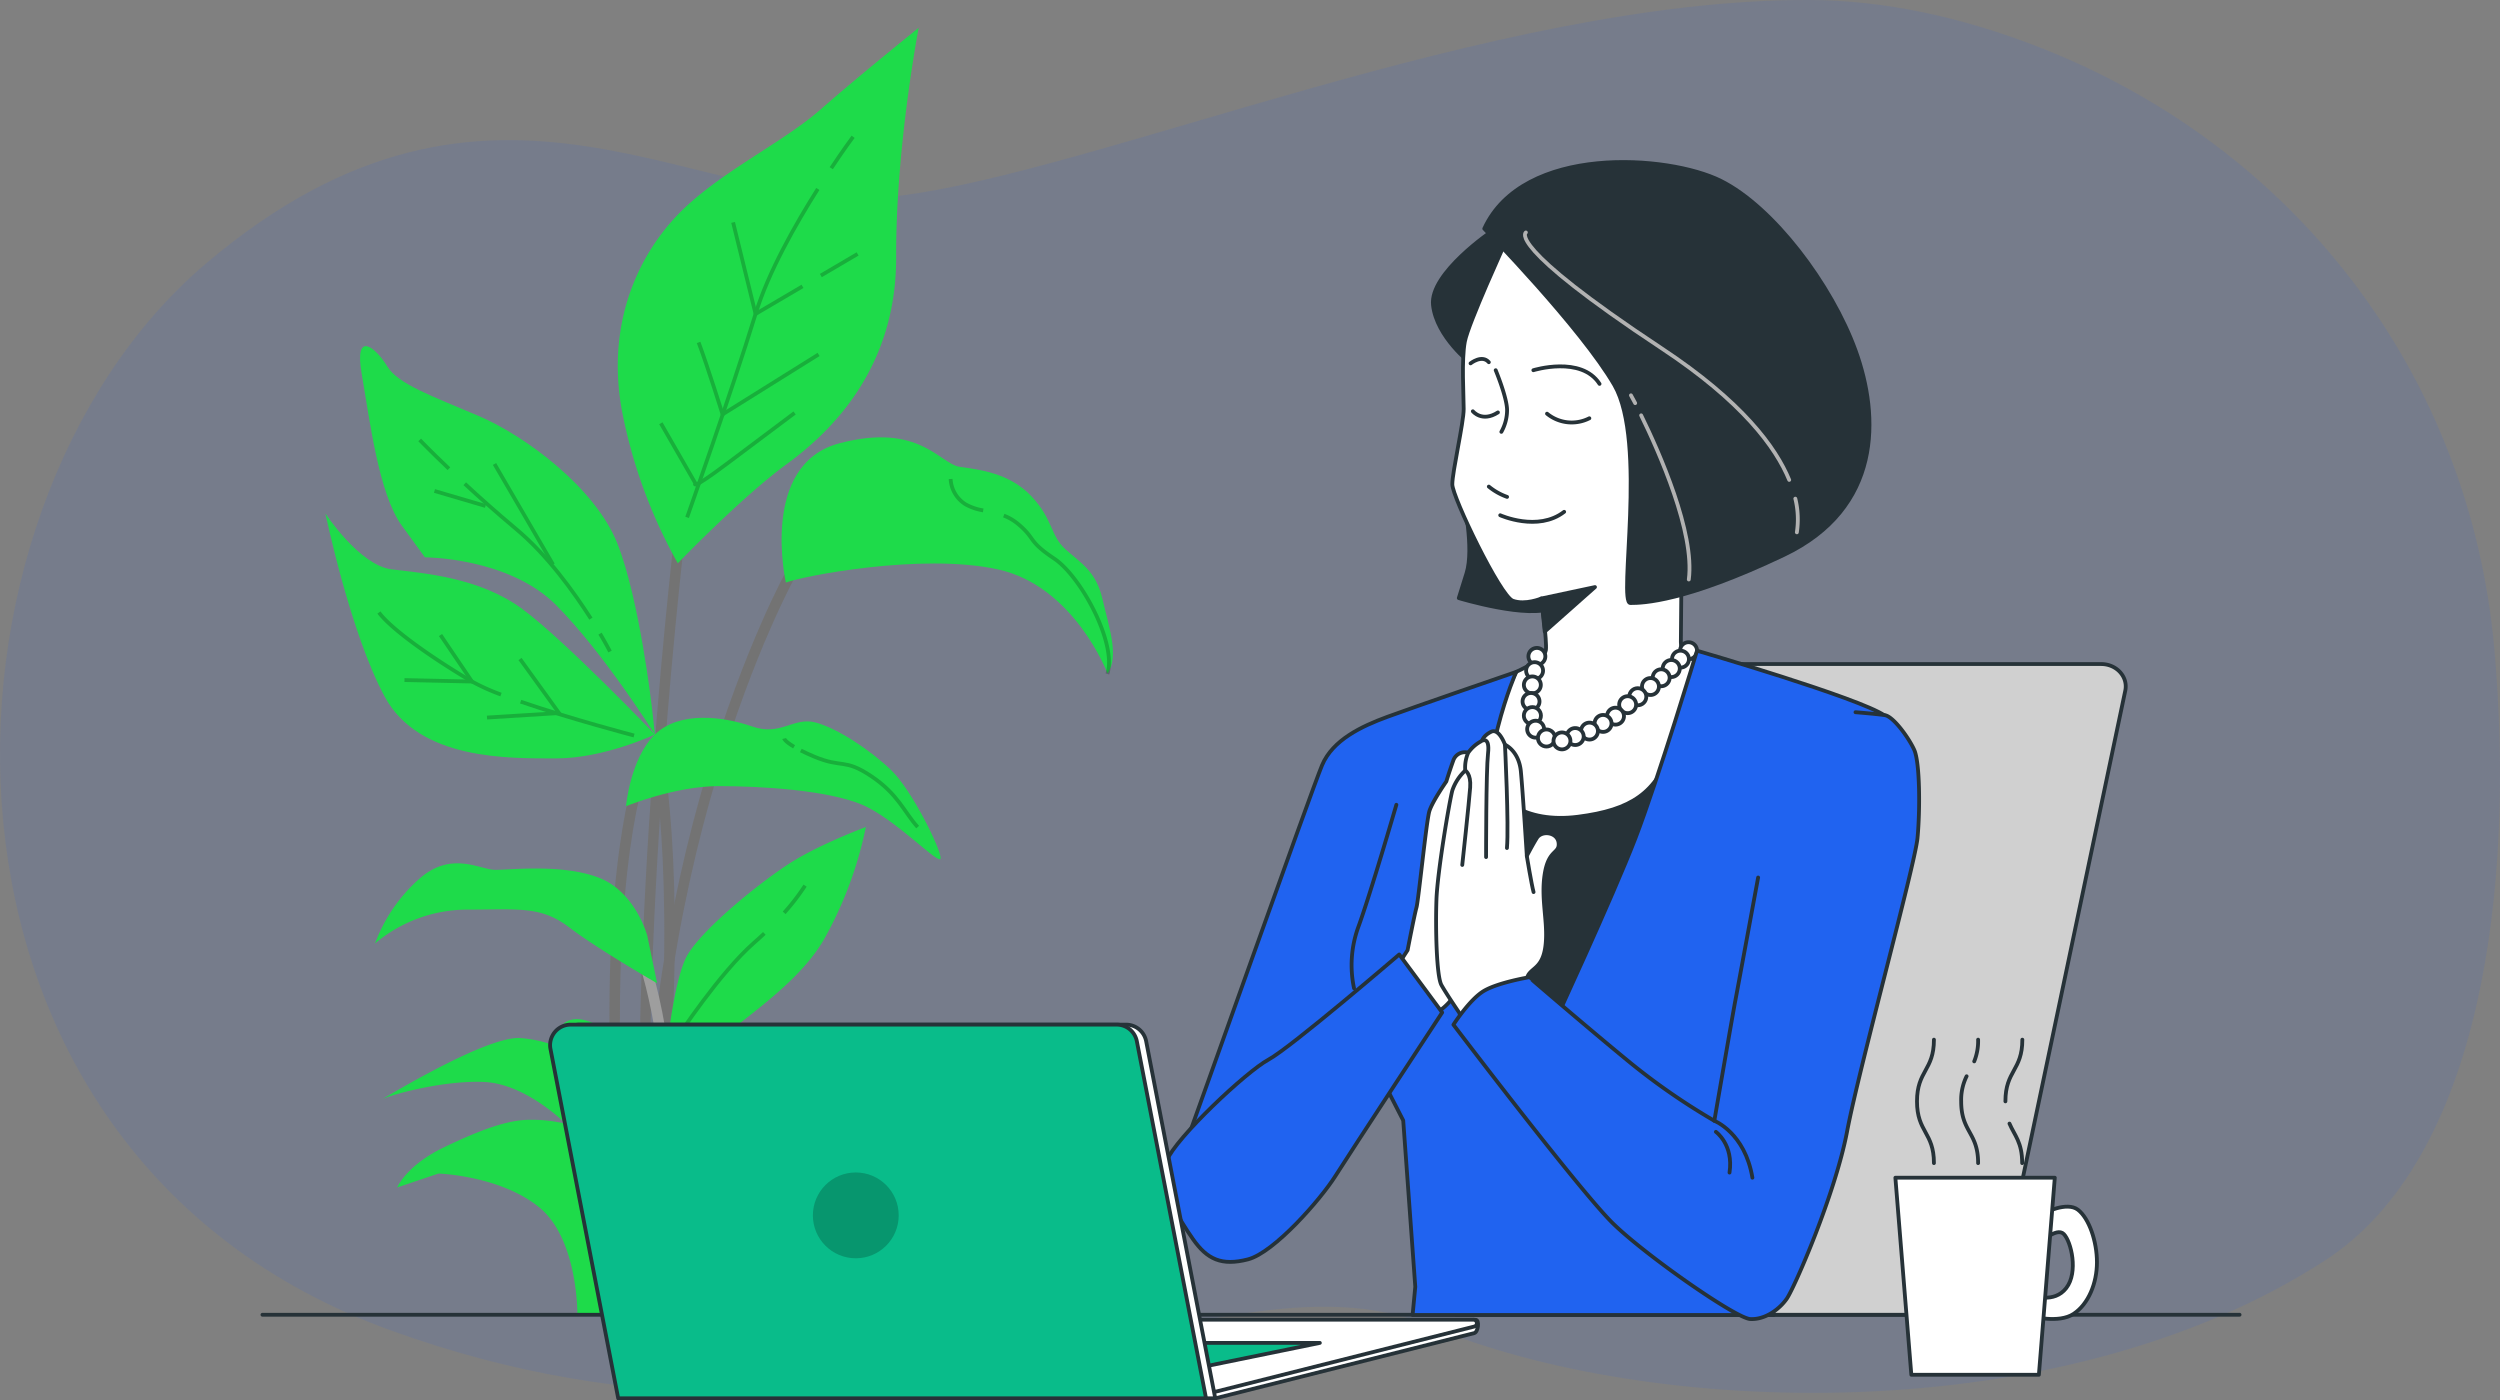 <svg xmlns="http://www.w3.org/2000/svg" width="653.752" height="366.164" viewBox="0 0 653.752 366.164">
  <rect x="0" y="0" width="653.752" height="366.164" fill="#808080" stroke="none"/>
  <g id="Group_5281" data-name="Group 5281" transform="translate(-663 -220.82)">
    <path id="Path_22234" data-name="Path 22234" d="M665.058,220.1C658.737,148.759,613.116,88.067,543.9,61.942c-18.2-6.872-37.927-11.468-58.055-11.523-82.428-.235-186.473,45-238.288,51.246S142.563,54.89,66.592,119.383s-81.371,232.04,48.429,278.951,214.386-25.095,271.655-1.192S551.359,425,620.711,380.076C661.87,353.455,670.548,282.017,665.058,220.1Z" transform="translate(650.211 170.401)" fill="#2063f0" opacity="0.1"/>
    <g id="Group_5280" data-name="Group 5280" transform="translate(731.629 228.1)">
      <g id="freepik--Plant--inject-3" transform="translate(16.479 0)">
        <path id="Path_278824" data-name="Path 278824" d="M109.807,447.776C103.167,336,146.019,258.695,146.451,257.92l2.379,1.417c-.432.764-42.885,77.414-36.311,188.384Z" transform="translate(-25.797 -116.162)" fill="#737373"/>
        <path id="Path_278825" data-name="Path 278825" d="M109.035,440.025c-4.947-83.479,8.6-193.818,8.732-194.924l2.723.443c-.144,1.107-13.657,111.2-8.721,194.438Z" transform="translate(-25.921 -117.53)" fill="#737373"/>
        <path id="Path_278826" data-name="Path 278826" d="M104.483,430.738c-4.77-44.2-3.885-75.068-2.291-93.174,1.726-19.71,4.549-28.774,4.67-29.184l2.612.919c-.111.365-11.333,37.252-2.269,121.262Z" transform="translate(-26.671 -110.777)" fill="#737373"/>
        <path id="Path_278827" data-name="Path 278827" d="M113.582,409.659l-2.723-.387c7.326-71.759.409-106.465.332-106.808l2.678-.454C113.948,302.353,120.975,337.414,113.582,409.659Z" transform="translate(-25.61 -111.457)" fill="#737373"/>
        <path id="Path_278828" data-name="Path 278828" d="M117.272,422.3l-2.734-.266c2.678-46.969-6.939-72.047-7.039-72.29l2.534-.908C110.444,349.869,119.984,374.659,117.272,422.3Z" transform="translate(-25.969 -106.46)" fill="#9e9e9e"/>
        <path id="Path_278829" data-name="Path 278829" d="M118.6,269.851a132.594,132.594,0,0,1-14.642-40.074c-4.039-22.389,4.084-40.085,14.575-51.019s27.347-18.737,37.4-27.579,25.653-21.348,25.653-21.348-6.009,31.231-5.888,59.862-16.379,45.286-28.509,54.14S118.6,269.851,118.6,269.851Z" transform="translate(-26.459 -129.83)" fill="#1edb4a"/>
        <path id="Path_278830" data-name="Path 278830" d="M142.728,264.572s-6.983-30.888,13.989-36.422,26.24,5.39,31.442,6.142,13.081,1.616,18.814,7.747,4.847,10.215,8.909,13.867,7.946,5.677,9.639,12.993,4.427,14.9,1.328,19.445c0,0-8.666-22.842-28.675-27.225S146.822,262.934,142.728,264.572Z" transform="translate(-22.329 -119.505)" fill="#1edb4a"/>
        <path id="Path_278831" data-name="Path 278831" d="M118.3,299.309s-3.221-28.11-9.02-42.686-24.049-28.11-36.234-33.312-21.16-8.356-23.96-13.015-8.732-9.894-6.64,2.081,4.427,31.231,10.458,39.565l6.065,8.322s21.857,0,34.308,12.495,25.842,33.832,25.842,33.832Z" transform="translate(-32.958 -121.804)" fill="#1edb4a"/>
        <path id="Path_278832" data-name="Path 278832" d="M119.987,302.37s-23.374-24.458-34.651-32.792-25.886-9.363-34.253-10.4S33.83,244.6,33.83,244.6s6.474,31.231,15.494,47.887,32.415,16.136,44.91,16.136S119.987,302.37,119.987,302.37Z" transform="translate(-33.83 -117.583)" fill="#1edb4a"/>
        <path id="Path_278833" data-name="Path 278833" d="M104.85,315.968s1.107-12.495,7.559-18.748,18.028-4.681,25.454-2.081,10.824-2.6,16.6-1.04,14.387,7.293,19.766,12.495,12.794,20.3,12.9,22.909-11.875-10.414-20.873-14.055-25.709-4.726-37.163-4.726S104.85,315.968,104.85,315.968Z" transform="translate(-26.252 -112.434)" fill="#1edb4a"/>
        <path id="Path_278834" data-name="Path 278834" d="M116.723,346.13s-3.077-11.41-12.594-15.1-22.986-2.081-27.092-2.081-11.665-5.213-20.2,2.6a42.232,42.232,0,0,0-11.3,16.656,37.551,37.551,0,0,1,23.6-8.854c14.044,0,19.733-1.04,27.258,4.693s22.92,14.575,22.92,14.575Z" transform="translate(-32.58 -108.764)" fill="#1edb4a"/>
        <path id="Path_278835" data-name="Path 278835" d="M120.757,385.825s2.036-26.561,6.419-33.832,20.02-19.788,27.668-24.469,18.9-8.854,18.9-8.854a101.663,101.663,0,0,1-10.813,29.14c-8.256,14.575-28.653,24.989-30.988,30.722a61.232,61.232,0,0,0-3.232,9.883s-.775-6.242,13.192-8.322,26.085,1.56,30.988,6.762,11.377,10.934,12.937,10.934,11.731,6.762,11.731,6.762-7.681,3.121-19.268,0-21.658-7.747-28.94-7.747-21.758,2.6-21.758,2.6,23.053,3.641,26.782,5.722,16.988,8.333,16.988,8.333-16.6,1.04-25.288,5.2-12.594,10.414-13,13.015-.764,6.773-.764,6.773l.31,7.8H98.313s.232-19.777-9.96-28.11-26.384-8.854-26.384-8.854l-10.79,3.641s2.379-5.733,12.074-10.414,16.877-7.282,22.61-7.282a38.016,38.016,0,0,1,9.407,1.04S84.955,385.858,74,385.338s-25.476,3.608-26.993,4.648,26.9-16.656,36.3-16.136a33.2,33.2,0,0,1,16.368,5.733l-5.08-9.374s4.427-5.2,15.317,5.2Z" transform="translate(-32.43 -109.679)" fill="#1edb4a"/>
        <g id="Group_5279" data-name="Group 5279" transform="translate(13.978 28.487)" opacity="0.2">
          <path id="Path_278836" data-name="Path 278836" d="M153.34,163.793c3.32-5.024,5.722-8.223,5.722-8.223" transform="translate(-35.055 -155.57)" fill="none" stroke="#000" stroke-width="1"/>
          <path id="Path_278837" data-name="Path 278837" d="M119.28,253.781s11.632-32.8,17.907-53.2c3.32-10.923,10.436-23.429,16.28-32.681" transform="translate(-38.69 -154.254)" fill="none" stroke="#000" stroke-width="1"/>
          <path id="Path_278838" data-name="Path 278838" d="M148.052,220.83s-7.847,5.877-17.707,13.281-8.245,5.1-8.245,5.1l-9.02-15.693" transform="translate(-39.351 -148.606)" fill="none" stroke="#000" stroke-width="1"/>
          <path id="Path_278839" data-name="Path 278839" d="M122,204.16c2.357,6.286,6.275,18.814,6.275,18.814l25.1-15.671" transform="translate(-38.399 -150.385)" fill="none" stroke="#000" stroke-width="1"/>
          <line id="Line_1731" data-name="Line 1731" y1="5.655" x2="9.617" transform="translate(115.562 30.634)" fill="none" stroke="#000" stroke-width="1"/>
          <path id="Path_278840" data-name="Path 278840" d="M130.15,175.8l5.877,23.938,12.273-7.216" transform="translate(-37.53 -153.411)" fill="none" stroke="#000" stroke-width="1"/>
          <path id="Path_278841" data-name="Path 278841" d="M194.1,245.08a13.027,13.027,0,0,1,3.774,2.213c4.7,3.929,2.357,4.316,9.418,9.031S223.738,278.6,221.2,286.493" transform="translate(-30.706 -146.019)" fill="none" stroke="#000" stroke-width="1"/>
          <path id="Path_278842" data-name="Path 278842" d="M181.55,236.43a8.267,8.267,0,0,0,3.929,6.64,13.945,13.945,0,0,0,4.593,1.572" transform="translate(-32.045 -146.942)" fill="none" stroke="#000" stroke-width="1"/>
          <path id="Path_278843" data-name="Path 278843" d="M63.737,234.726c-4.792-4.56-7.647-7.526-7.647-7.526" transform="translate(-45.432 -147.926)" fill="none" stroke="#000" stroke-width="1"/>
          <path id="Path_278844" data-name="Path 278844" d="M99.731,272.832c-4.427-6.895-11.322-16.6-19.71-23.573-4.98-4.172-9.507-8.212-13.28-11.709" transform="translate(-44.296 -146.822)" fill="none" stroke="#000" stroke-width="1"/>
          <path id="Path_278845" data-name="Path 278845" d="M101.322,277.651s-.919-1.815-2.612-4.681" transform="translate(-40.885 -143.042)" fill="none" stroke="#000" stroke-width="1"/>
          <line id="Line_1732" data-name="Line 1732" x1="15.306" y1="26.295" transform="translate(30.224 85.56)" fill="none" stroke="#000" stroke-width="1"/>
          <line id="Line_1733" data-name="Line 1733" x1="13.347" y1="3.929" transform="translate(14.531 92.62)" fill="none" stroke="#000" stroke-width="1"/>
          <path id="Path_278846" data-name="Path 278846" d="M78.389,289.439a55.06,55.06,0,0,1-7.581-3.409C61.389,280.5,50,272.695,46.46,267.98" transform="translate(-46.46 -143.575)" fill="none" stroke="#000" stroke-width="1"/>
          <path id="Path_278847" data-name="Path 278847" d="M109.61,297.9s-16.6-4.36-29.66-8.854" transform="translate(-42.886 -141.327)" fill="none" stroke="#000" stroke-width="1"/>
          <path id="Path_278848" data-name="Path 278848" d="M52.5,285.075l17.652.387L61.918,273.3" transform="translate(-45.815 -143.007)" fill="none" stroke="#000" stroke-width="1"/>
          <path id="Path_278849" data-name="Path 278849" d="M72,294.276,90.836,293.1l-10.2-14.133" transform="translate(-43.735 -142.402)" fill="none" stroke="#000" stroke-width="1"/>
          <path id="Path_278850" data-name="Path 278850" d="M146.15,300.58c.941.476,2.081,1.007,3.475,1.594,7.459,3.132,7.847.387,14.907,5.1s8.632,9.407,12.174,13.336" transform="translate(-35.822 -140.096)" fill="none" stroke="#000" stroke-width="1"/>
          <path id="Path_278851" data-name="Path 278851" d="M142.2,297.76s.177.719,2.612,2.158" transform="translate(-36.244 -140.397)" fill="none" stroke="#000" stroke-width="1"/>
          <path id="Path_278852" data-name="Path 278852" d="M142.21,339.626a57.338,57.338,0,0,0,5.478-7.116" transform="translate(-36.243 -136.689)" fill="none" stroke="#000" stroke-width="1"/>
          <path id="Path_278853" data-name="Path 278853" d="M117,370.936s11.067-16.877,20.042-24.7c.941-.819,1.837-1.638,2.678-2.435" transform="translate(-38.933 -135.484)" fill="none" stroke="#000" stroke-width="1"/>
        </g>
      </g>
      <g id="freepik--Table--inject-3" transform="translate(0 336.528)">
        <line id="Line_1734" data-name="Line 1734" x1="517.021" transform="translate(0)" fill="none" stroke="#263238" stroke-linecap="round" stroke-linejoin="round" stroke-width="1"/>
      </g>
      <g id="freepik--Character--inject-3" transform="translate(235.828 35.088)">
        <path id="Path_278854" data-name="Path 278854" d="M469.673,280.16H342.136a6.286,6.286,0,0,0-6.308,4.759L301,450.317H441.663l34.308-163.184C476.745,283.514,473.713,280.16,469.673,280.16Z" transform="translate(-224.669 -148.877)" fill="#d0d0d0" stroke="#263238" stroke-linecap="round" stroke-linejoin="round" stroke-width="1"/>
        <path id="Path_278855" data-name="Path 278855" d="M311.028,177.82s-16.424,11.067-15.494,19.4,9.85,15.228,9.85,15.228,12.24-29.549,13.137-29.881S311.028,177.82,311.028,177.82Z" transform="translate(-225.257 -159.797)" fill="#263238" stroke="#263238" stroke-linecap="round" stroke-linejoin="round" stroke-width="1"/>
        <path id="Path_278856" data-name="Path 278856" d="M302.837,241.157s2.833,12.971.808,19.456L301.62,267.1s18.637,5.666,24.724,2.424,6.884-5.268,6.884-5.268S309.721,237.914,302.837,241.157Z" transform="translate(-224.603 -153.068)" fill="#263238" stroke="#263238" stroke-linecap="round" stroke-linejoin="round" stroke-width="1"/>
        <path id="Path_278857" data-name="Path 278857" d="M300.449,298.715s32.161-2.213,48.241,0,18.017,2.634,18.017,2.634-14.155,49.2-23.163,68.505-29.582,35.691-29.582,35.691S282.111,350.819,300.449,298.715Z" transform="translate(-225.335 -147.002)" fill="#263238" stroke="#263238" stroke-linecap="round" stroke-linejoin="round" stroke-width="1"/>
        <path id="Path_278858" data-name="Path 278858" d="M314.112,180.556s-9.85,21.492-10.746,26.262-.3,14.033-.3,17.619-2.977,16.412-2.977,19.7,12.528,29.25,15.815,30.434,7.459-.587,7.459-.587,1.494,11.067,1.2,13.491-7.747,5.677-7.747,5.677-9.85,19.4-7.747,26.262,9.85,13.435,23.872,11.643,20.6-6.275,24.48-17.907,6.862-23.241,6.862-23.241-4.427.531-4.427-4.549.3-29.25.3-29.25,4.172-41.778-8.666-58.8S318.594,172.533,314.112,180.556Z" transform="translate(-224.767 -159.844)" fill="#fff" stroke="#263238" stroke-linecap="round" stroke-linejoin="round" stroke-width="1"/>
        <path id="Path_278859" data-name="Path 278859" d="M307.64,178.96s25.366,25.974,34.02,40.893.9,57.007,4.183,57.007,14.387-.321,40.1-12.561,25.078-36.112,18.814-53.421-21.592-37.628-35.315-44.445S317.789,156.881,307.64,178.96Z" transform="translate(-223.961 -161.535)" fill="#263238" stroke="#263238" stroke-linecap="round" stroke-linejoin="round" stroke-width="1"/>
        <path id="Path_278860" data-name="Path 278860" d="M344.71,221.39c4.759,9.728,14.066,30.7,12.462,42.929" transform="translate(-220.005 -155.148)" fill="none" stroke="#b2b2b2" stroke-linecap="round" stroke-linejoin="round" stroke-width="1"/>
        <path id="Path_278861" data-name="Path 278861" d="M342.3,216.66s.4.742,1.107,2.047" transform="translate(-220.262 -155.653)" fill="none" stroke="#b2b2b2" stroke-linecap="round" stroke-linejoin="round" stroke-width="1"/>
        <path id="Path_278862" data-name="Path 278862" d="M381.14,241.08a22.688,22.688,0,0,1,.4,8.8" transform="translate(-216.118 -153.047)" fill="none" stroke="#b2b2b2" stroke-linecap="round" stroke-linejoin="round" stroke-width="1"/>
        <path id="Path_278863" data-name="Path 278863" d="M317.5,178.18s-5.534,3.176,35.415,30.246c21.182,13.978,29.936,25.941,33.445,34.463" transform="translate(-222.935 -159.759)" fill="none" stroke="#b2b2b2" stroke-linecap="round" stroke-linejoin="round" stroke-width="1"/>
        <path id="Path_278864" data-name="Path 278864" d="M322.47,221a10.182,10.182,0,0,0,11.067,1.2" transform="translate(-222.378 -155.19)" fill="none" stroke="#263238" stroke-linecap="round" stroke-linejoin="round" stroke-width="1"/>
        <path id="Path_278865" data-name="Path 278865" d="M304.94,220.43s2.391,2.988,6.563.3" transform="translate(-224.249 -155.25)" fill="none" stroke="#263238" stroke-linecap="round" stroke-linejoin="round" stroke-width="1"/>
        <path id="Path_278866" data-name="Path 278866" d="M310.34,210.73s2.977,7.16,2.977,10.447a11.664,11.664,0,0,1-1.494,5.666" transform="translate(-223.673 -156.285)" fill="none" stroke="#263238" stroke-linecap="round" stroke-linejoin="round" stroke-width="1"/>
        <path id="Path_278867" data-name="Path 278867" d="M308.72,238.23a15.959,15.959,0,0,0,4.77,2.689" transform="translate(-223.846 -153.351)" fill="none" stroke="#263238" stroke-linecap="round" stroke-linejoin="round" stroke-width="1"/>
        <path id="Path_278868" data-name="Path 278868" d="M311.41,245.086s9.85,4.427,16.722-.9" transform="translate(-223.559 -152.715)" fill="none" stroke="#263238" stroke-linecap="round" stroke-linejoin="round" stroke-width="1"/>
        <path id="Path_278869" data-name="Path 278869" d="M319.24,210.827s12.528-3.885,17.309,3.575" transform="translate(-222.723 -156.383)" fill="none" stroke="#263238" stroke-linecap="round" stroke-linejoin="round" stroke-width="1"/>
        <path id="Path_278870" data-name="Path 278870" d="M304.4,209.222s2.988-2.391,4.781-.3" transform="translate(-224.307 -156.57)" fill="none" stroke="#263238" stroke-linecap="round" stroke-linejoin="round" stroke-width="1"/>
        <path id="Path_278871" data-name="Path 278871" d="M321.12,264.958l14.033-2.988-13.137,11.643Z" transform="translate(-222.522 -150.818)" fill="#263238" stroke="#263238" stroke-linecap="round" stroke-linejoin="round" stroke-width="1"/>
        <path id="Path_278872" data-name="Path 278872" d="M322.5,278.563a2.213,2.213,0,1,1-2.213-2.213A2.213,2.213,0,0,1,322.5,278.563Z" transform="translate(-222.848 -149.283)" fill="#fff" stroke="#263238" stroke-linecap="round" stroke-linejoin="round" stroke-width="1"/>
        <path id="Path_278873" data-name="Path 278873" d="M321.957,281.933a2.213,2.213,0,1,1-2.213-2.213A2.213,2.213,0,0,1,321.957,281.933Z" transform="translate(-222.906 -148.924)" fill="#fff" stroke="#263238" stroke-linecap="round" stroke-linejoin="round" stroke-width="1"/>
        <path id="Path_278874" data-name="Path 278874" d="M321.427,285.3a2.213,2.213,0,1,1-2.213-2.213A2.213,2.213,0,0,1,321.427,285.3Z" transform="translate(-222.962 -148.564)" fill="#fff" stroke="#263238" stroke-linecap="round" stroke-linejoin="round" stroke-width="1"/>
        <path id="Path_278875" data-name="Path 278875" d="M358.337,277.213A2.213,2.213,0,1,1,356.123,275,2.213,2.213,0,0,1,358.337,277.213Z" transform="translate(-219.023 -149.427)" fill="#fff" stroke="#263238" stroke-linecap="round" stroke-linejoin="round" stroke-width="1"/>
        <path id="Path_278876" data-name="Path 278876" d="M356.427,279.213A2.213,2.213,0,1,1,354.213,277,2.213,2.213,0,0,1,356.427,279.213Z" transform="translate(-219.227 -149.214)" fill="#fff" stroke="#263238" stroke-linecap="round" stroke-linejoin="round" stroke-width="1"/>
        <circle id="Ellipse_584" data-name="Ellipse 584" cx="2.236" cy="2.236" r="2.236" transform="translate(130.338 130.221)" fill="#fff" stroke="#263238" stroke-linecap="round" stroke-linejoin="round" stroke-width="1"/>
        <path id="Path_278877" data-name="Path 278877" d="M351.867,283.613a2.213,2.213,0,1,1-2.213-2.213A2.213,2.213,0,0,1,351.867,283.613Z" transform="translate(-219.714 -148.744)" fill="#fff" stroke="#263238" stroke-linecap="round" stroke-linejoin="round" stroke-width="1"/>
        <path id="Path_278878" data-name="Path 278878" d="M349.337,285.683a2.213,2.213,0,1,1-2.213-2.213A2.213,2.213,0,0,1,349.337,285.683Z" transform="translate(-219.984 -148.523)" fill="#fff" stroke="#263238" stroke-linecap="round" stroke-linejoin="round" stroke-width="1"/>
        <circle id="Ellipse_585" data-name="Ellipse 585" cx="2.236" cy="2.236" r="2.236" transform="translate(121.584 137.592)" fill="#fff" stroke="#263238" stroke-linecap="round" stroke-linejoin="round" stroke-width="1"/>
        <path id="Path_278879" data-name="Path 278879" d="M343.947,289.973a2.213,2.213,0,1,1-2.213-2.213A2.213,2.213,0,0,1,343.947,289.973Z" transform="translate(-220.559 -148.066)" fill="#fff" stroke="#263238" stroke-linecap="round" stroke-linejoin="round" stroke-width="1"/>
        <path id="Path_278880" data-name="Path 278880" d="M341.077,292.683a2.213,2.213,0,1,1-2.213-2.213A2.213,2.213,0,0,1,341.077,292.683Z" transform="translate(-220.865 -147.776)" fill="#fff" stroke="#263238" stroke-linecap="round" stroke-linejoin="round" stroke-width="1"/>
        <path id="Path_278881" data-name="Path 278881" d="M338.137,294.4a2.213,2.213,0,1,1-2.213-2.213A2.213,2.213,0,0,1,338.137,294.4Z" transform="translate(-221.179 -147.593)" fill="#fff" stroke="#263238" stroke-linecap="round" stroke-linejoin="round" stroke-width="1"/>
        <path id="Path_278882" data-name="Path 278882" d="M334.927,296.213A2.213,2.213,0,1,1,332.713,294,2.213,2.213,0,0,1,334.927,296.213Z" transform="translate(-221.522 -147.4)" fill="#fff" stroke="#263238" stroke-linecap="round" stroke-linejoin="round" stroke-width="1"/>
        <path id="Path_278883" data-name="Path 278883" d="M321.117,289.213A2.213,2.213,0,1,1,318.9,287,2.213,2.213,0,0,1,321.117,289.213Z" transform="translate(-222.995 -148.147)" fill="#fff" stroke="#263238" stroke-linecap="round" stroke-linejoin="round" stroke-width="1"/>
        <circle id="Ellipse_586" data-name="Ellipse 586" cx="2.236" cy="2.236" r="2.236" transform="translate(94.027 142.539)" fill="#fff" stroke="#263238" stroke-linecap="round" stroke-linejoin="round" stroke-width="1"/>
        <path id="Path_278884" data-name="Path 278884" d="M322.207,295.763a2.213,2.213,0,1,1-2.213-2.213A2.213,2.213,0,0,1,322.207,295.763Z" transform="translate(-222.879 -147.448)" fill="#fff" stroke="#263238" stroke-linecap="round" stroke-linejoin="round" stroke-width="1"/>
        <circle id="Ellipse_587" data-name="Ellipse 587" cx="2.236" cy="2.236" r="2.236" transform="translate(97.712 148.382)" fill="#fff" stroke="#263238" stroke-linecap="round" stroke-linejoin="round" stroke-width="1"/>
        <path id="Path_278885" data-name="Path 278885" d="M331.557,297.5a2.213,2.213,0,1,1-2.213-2.213A2.213,2.213,0,0,1,331.557,297.5Z" transform="translate(-221.881 -147.262)" fill="#fff" stroke="#263238" stroke-linecap="round" stroke-linejoin="round" stroke-width="1"/>
        <path id="Path_278886" data-name="Path 278886" d="M328.427,298.533a2.213,2.213,0,1,1-2.213-2.213A2.213,2.213,0,0,1,328.427,298.533Z" transform="translate(-222.215 -147.152)" fill="#fff" stroke="#263238" stroke-linecap="round" stroke-linejoin="round" stroke-width="1"/>
        <path id="Path_278887" data-name="Path 278887" d="M371.011,277s-10.182,33.71-16.147,49.149-21.747,49.459-21.747,49.459-14.73-20.341-17.187-45.253,7.8-47.81,7.8-47.81-27.07,9.307-33.732,11.764-14.243,5.987-17.043,12.65-34.109,95.055-35.514,98.563-4.206,3.862-.343,9.828,22.444,6.308,25.952,3.154,23.761-33.046,23.761-33.046l7.371,14.387,3.154,43.494-.7,7.371h94.391L389.924,425.1s35.1-88.382,37.916-103.466-1.405-23.152-7.747-27.668S371.011,277,371.011,277Z" transform="translate(-231.697 -149.214)" fill="#2063f0" stroke="#263238" stroke-linecap="round" stroke-linejoin="round" stroke-width="1"/>
        <path id="Path_278888" data-name="Path 278888" d="M305.643,301.111a3.209,3.209,0,0,0-3.9,2.07c-1.029,2.855-1.815,5.456-1.815,5.456s-3.63,5.2-4.427,7.747-2.855,23.374-3.375,25.2S289.8,352.75,289.8,352.75l-2.855,4.427,7.526,12.982s4.161-.255,8.057-6.231,3.9-5.456,4.67-12.982,1.56-48.573,1.56-48.573S307.2,300.591,305.643,301.111Z" transform="translate(-226.17 -146.653)" fill="#fff" stroke="#263238" stroke-linecap="round" stroke-linejoin="round" stroke-width="1"/>
        <path id="Path_278889" data-name="Path 278889" d="M319.977,366.827s-.775-5.456.52-7.271,3.9-2.081,4.427-8.046-1.295-11.7-.255-18.183,3.9-5.2,3.63-8.057-4.427-3.375-5.711-1.295-2.6,4.67-2.6,4.67-1.04-16.6-1.56-22.079-4.15-7.005-4.15-7.005-1.56-4.427-3.641-3.375-2.335,2.335-2.335,2.335a9.96,9.96,0,0,0-3.641,3.121,9.562,9.562,0,0,0-.775,4.67,12.66,12.66,0,0,0-3.375,5.19c-.775,2.866-3.9,21.3-4.161,28.575s0,20,1.306,22.333,4.67,7.271,4.67,7.271l2.081,6.242S314.267,367.867,319.977,366.827Z" transform="translate(-225.176 -147.184)" fill="#fff" stroke="#263238" stroke-linecap="round" stroke-linejoin="round" stroke-width="1"/>
        <path id="Path_278890" data-name="Path 278890" d="M303.215,305.32s1.56.775,1.295,4.427-2.07,20.264-2.07,20.264" transform="translate(-224.516 -146.192)" fill="#fff" stroke="#263238" stroke-linecap="round" stroke-linejoin="round" stroke-width="1"/>
        <path id="Path_278891" data-name="Path 278891" d="M307.13,298.294s2.07-1.217,1.549,3.32-.509,27.1-.509,27.1" transform="translate(-224.015 -146.957)" fill="#fff" stroke="#263238" stroke-linecap="round" stroke-linejoin="round" stroke-width="1"/>
        <path id="Path_278892" data-name="Path 278892" d="M312.53,299.22s1.04,21.027.52,27.015" transform="translate(-223.439 -146.843)" fill="#fff" stroke="#263238" stroke-linecap="round" stroke-linejoin="round" stroke-width="1"/>
        <path id="Path_278893" data-name="Path 278893" d="M317.69,325.5s1.262,7.636,1.771,9.451" transform="translate(-222.888 -144.039)" fill="#fff" stroke="#263238" stroke-linecap="round" stroke-linejoin="round" stroke-width="1"/>
        <path id="Path_278894" data-name="Path 278894" d="M293.474,348.78,304.7,363.953s-24.148,36.765-27.922,42.763-15.992,20.031-22.876,21.8-10.658,0-14.387-5.323-9.33-14.387-6.884-20.441,20.872-23.363,26.65-26.472S293.474,348.78,293.474,348.78Z" transform="translate(-232.029 -141.554)" fill="#2063f0" stroke="#263238" stroke-linecap="round" stroke-linejoin="round" stroke-width="1"/>
        <path id="Path_278895" data-name="Path 278895" d="M405.5,291.54s5.534.443,7.681.775,6.1,5.666,7.647,9,1.56,15.992.885,23.1-15.295,60.238-18.4,76.673-13.79,40.948-15.782,43.815-5.777,5.534-9.551,5.323-27.192-16.523-35.857-24.956-41.767-52.015-41.767-52.015,4.228-6.64,8-8.854,11.775-3.553,11.775-3.553S334.78,373.5,346.112,382.8a172.156,172.156,0,0,0,22.466,15.582s4.892-28.31,5.534-31.641,5.921-31.973,5.921-31.973" transform="translate(-224.739 -147.662)" fill="#2063f0" stroke="#263238" stroke-linecap="round" stroke-linejoin="round" stroke-width="1"/>
        <path id="Path_278896" data-name="Path 278896" d="M362,388.08s8,3.11,9.96,14.885" transform="translate(-218.16 -137.361)" fill="none" stroke="#263238" stroke-linecap="round" stroke-linejoin="round" stroke-width="1"/>
        <path id="Path_278897" data-name="Path 278897" d="M362.37,390.69s4.67,3.32,3.564,10.658" transform="translate(-218.121 -137.082)" fill="none" stroke="#263238" stroke-linecap="round" stroke-linejoin="round" stroke-width="1"/>
        <path id="Path_278898" data-name="Path 278898" d="M276.932,361.4a29.106,29.106,0,0,1,1.107-15.992c3.11-8.444,9.96-31.995,9.96-31.995" transform="translate(-227.306 -145.329)" fill="none" stroke="#263238" stroke-linecap="round" stroke-linejoin="round" stroke-width="1"/>
      </g>
      <g id="freepik--Device--inject-3" transform="translate(75.226 260.663)">
        <path id="Path_278899" data-name="Path 278899" d="M247.146,455.639l67.708-17.054c1.051-.255,1.45-3.475.376-3.475l-99.88,1.682Z" transform="translate(-73.206 -357.917)" fill="#fff" stroke="#263238" stroke-linecap="round" stroke-linejoin="round" stroke-width="1"/>
        <path id="Path_278900" data-name="Path 278900" d="M247.146,453.927l67.708-17.054a.908.908,0,0,0-.221-1.793H215.35Z" transform="translate(-73.206 -357.92)" fill="#fff" stroke="#263238" stroke-linecap="round" stroke-linejoin="round" stroke-width="1"/>
        <path id="Path_278901" data-name="Path 278901" d="M238.286,440.56h34.175l-38.071,7.791Z" transform="translate(-71.175 -357.335)" fill="#09bc8a" stroke="#263238" stroke-linecap="round" stroke-linejoin="round" stroke-width="1"/>
        <path id="Path_278902" data-name="Path 278902" d="M260.629,463.082H106.8L89.089,371.746a5.368,5.368,0,0,1,5.268-6.386H237.3a5.356,5.356,0,0,1,5.257,4.349Z" transform="translate(-86.69 -365.36)" fill="#fff" stroke="#263238" stroke-linecap="round" stroke-linejoin="round" stroke-width="1"/>
        <path id="Path_278903" data-name="Path 278903" d="M258.438,463.082H104.717L87.009,371.746a5.367,5.367,0,0,1,5.257-6.386h142.81a5.368,5.368,0,0,1,5.268,4.349Z" transform="translate(-86.912 -365.36)" fill="#09bc8a" stroke="#263238" stroke-linecap="round" stroke-linejoin="round" stroke-width="1"/>
        <circle id="Ellipse_588" data-name="Ellipse 588" cx="11.222" cy="11.222" r="11.222" transform="translate(68.713 38.657)" fill="#07966e"/>
      </g>
      <g id="freepik--Mug--inject-3" transform="translate(427.013 264.592)">
        <path id="Path_278904" data-name="Path 278904" d="M440.228,410.064s5.943-3.132,8.854-.885,4.969,8.278,4.969,13.734-2.213,10.912-6.1,13.491-10.923.642-10.923.642l.321-5.467s5.467,2.213,8.677-1.926,1.284-12.174-.642-14.122-6.419,2.568-6.419,2.568Z" transform="translate(-401.339 -364.7)" fill="#fff" stroke="#263238" stroke-linecap="round" stroke-linejoin="round" stroke-width="1"/>
        <path id="Path_278905" data-name="Path 278905" d="M446.47,401.53H404.78l4.172,51.528h33.356Z" transform="translate(-404.78 -365.429)" fill="#fff" stroke="#263238" stroke-linecap="round" stroke-linejoin="round" stroke-width="1"/>
        <path id="Path_278906" data-name="Path 278906" d="M414.317,368.91c0,8.068-4.427,8.068-4.427,16.136s4.427,8.079,4.427,16.147" transform="translate(-404.235 -368.91)" fill="none" stroke="#263238" stroke-linecap="round" stroke-linejoin="round" stroke-width="1"/>
        <path id="Path_278907" data-name="Path 278907" d="M421.747,377.56a14,14,0,0,0-1.417,6.563c0,8.079,4.427,8.079,4.427,16.147" transform="translate(-403.121 -367.987)" fill="none" stroke="#263238" stroke-linecap="round" stroke-linejoin="round" stroke-width="1"/>
        <path id="Path_278908" data-name="Path 278908" d="M424.428,368.91a14.187,14.187,0,0,1-1.018,5.677" transform="translate(-402.792 -368.91)" fill="none" stroke="#263238" stroke-linecap="round" stroke-linejoin="round" stroke-width="1"/>
        <path id="Path_278909" data-name="Path 278909" d="M431.74,388.74c1.317,3.1,3.32,4.847,3.32,10.337" transform="translate(-401.903 -366.794)" fill="none" stroke="#263238" stroke-linecap="round" stroke-linejoin="round" stroke-width="1"/>
        <path id="Path_278910" data-name="Path 278910" d="M435.207,368.91c0,8.068-4.427,8.068-4.427,16.136" transform="translate(-402.006 -368.91)" fill="none" stroke="#263238" stroke-linecap="round" stroke-linejoin="round" stroke-width="1"/>
      </g>
    </g>
  </g>
</svg>
